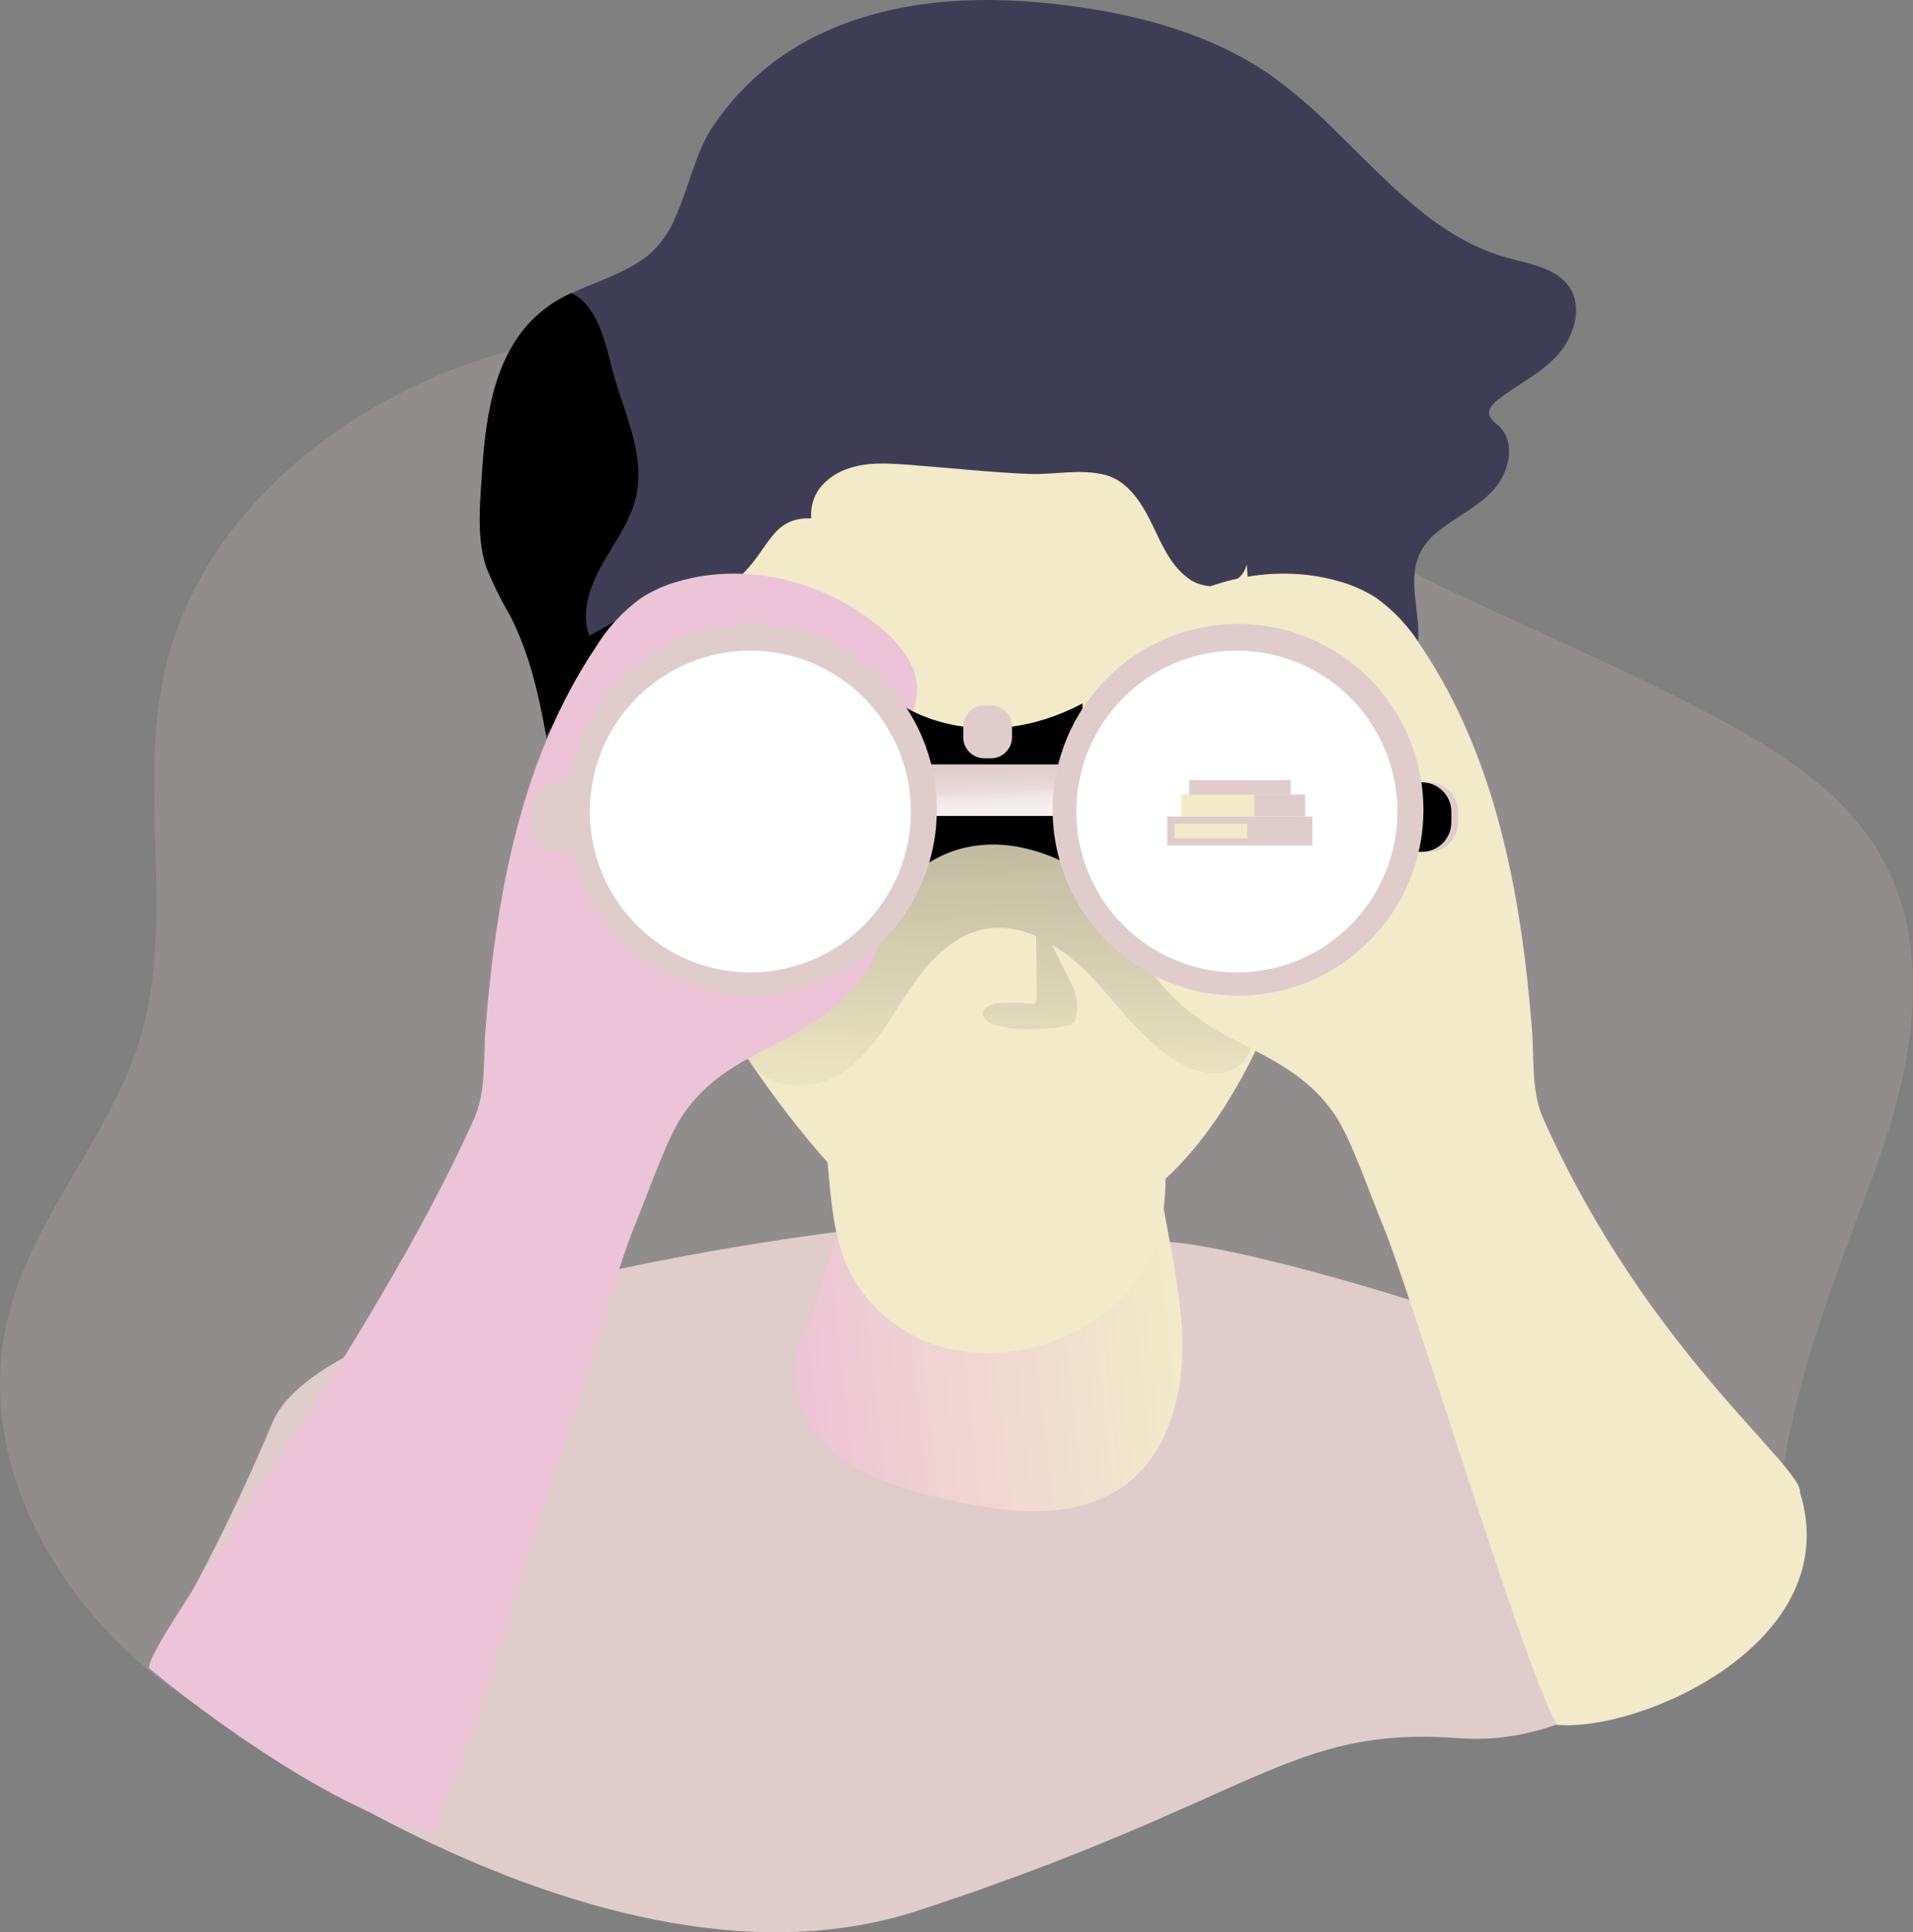 <svg width="206" height="208" viewBox="0 0 206 208" fill="none" xmlns="http://www.w3.org/2000/svg">
<rect x="0" y="0" width="206" height="208" fill="#808080" stroke="none"/>
<path opacity="0.18" d="M201.796 126.313C205.865 115.355 208.38 102.511 202.639 92.305C198.734 85.371 191.705 80.894 184.676 77.153C164.51 66.445 142.103 59.354 124.663 44.648C121.804 42.237 119.055 39.607 115.673 38.034C112.088 36.359 108.05 35.999 104.106 35.686C87.041 34.301 69.531 33.268 53.153 38.245C36.775 43.223 21.569 55.464 17.757 72.182C14.829 85.089 18.905 98.974 15.125 111.661C12.001 122.18 3.761 130.664 0.989 141.293C-3.697 159.044 8.908 177.789 25.357 185.906C41.805 194.022 61.01 193.733 79.247 192.269C88.424 191.525 97.624 190.492 106.52 188.129C114.509 186.008 122.281 182.806 130.512 182.282C143.352 181.46 157.59 186.923 168.353 179.863C172.109 177.406 174.905 173.649 178.748 171.324C186.699 166.519 190.651 165.227 192.392 155.89C194.36 145.449 198.133 136.19 201.796 126.313Z" fill="#E1CCCC"/>
<path d="M90.392 132.582C90.392 132.582 35.018 139.243 29.301 153.221C25.494 162.3 21.057 171.101 16.023 179.558C16.023 179.558 62.267 217.683 98.928 205.653C135.589 193.623 138.658 185.742 157.176 187.119C175.694 188.497 191.088 167.897 191.088 159.318C191.088 150.74 133.832 133.122 124.608 133.686C115.384 134.249 90.392 132.582 90.392 132.582Z" fill="#E1CCCC"/>
<path d="M91.688 132.049C91.688 134.014 91.165 130.781 90.376 132.582C89.33 134.977 87.58 141.895 86.424 144.228C84.433 148.227 86.362 153.338 89.751 156.273C93.141 159.208 97.632 160.445 101.998 161.431C108.457 162.887 115.837 163.779 121.156 159.866C126.24 156.101 127.685 149.057 127.263 142.741C126.995 139.608 126.547 136.493 125.92 133.411L122.163 112.936C122.149 112.676 122.077 112.422 121.951 112.194C121.825 111.965 121.649 111.768 121.436 111.618C121.224 111.467 120.98 111.367 120.723 111.324C120.466 111.281 120.203 111.297 119.953 111.371C112.924 111.285 101.584 111.496 95.445 115.433C89.712 119.041 91.673 125.381 91.688 132.049Z" fill="url(#paint0_linear)"/>
<path d="M91.337 136.581C92.431 138.808 94.022 140.753 95.985 142.266C97.949 143.779 100.233 144.82 102.662 145.308C107.566 146.235 112.64 145.312 116.907 142.718C120.391 140.651 123.382 137.528 124.608 133.67C125.198 131.469 125.503 129.202 125.514 126.923L125.819 120.396C123.85 123.26 120.273 124.559 116.837 125.045C108.183 126.242 100.646 123.111 92.547 120.763C88.744 119.644 88.814 121.969 89.119 125.201C89.478 128.981 89.72 133.051 91.337 136.581Z" fill="url(#paint1_linear)"/>
<path d="M77.559 109.407C77.559 109.407 91.618 132.754 101.482 133.85C111.346 134.945 126.131 134.531 136.628 109.978C147.125 85.425 148.968 52.764 132.27 46.949C132.254 46.949 50.388 25.042 77.559 109.407Z" fill="url(#paint2_linear)"/>
<path d="M135.378 110.361C135.081 111.927 134.706 113.633 133.488 114.643C131.817 116.059 129.239 115.597 127.318 114.572C123.413 112.49 120.765 108.624 117.719 105.368C116.401 103.935 114.896 102.687 113.244 101.658L115.017 105.188C115.369 105.828 115.649 106.505 115.853 107.207C116.041 107.978 116.041 108.784 115.853 109.555C115.822 109.731 115.75 109.898 115.642 110.04C115.477 110.206 115.269 110.32 115.041 110.369C114.079 110.616 113.089 110.74 112.096 110.737C110.356 110.921 108.596 110.759 106.918 110.26C106.434 110.08 105.895 109.743 105.848 109.219C105.785 108.491 106.699 108.084 107.41 107.99C108.402 107.99 109.339 107.865 110.315 107.99C111.659 108.115 111.612 108.225 111.62 106.824C111.62 104.812 111.62 102.824 111.565 100.789C109.841 99.962 107.905 99.689 106.02 100.006C102.349 100.727 99.686 103.865 97.632 106.988C95.578 110.111 93.68 113.586 90.556 115.582C87.033 117.789 80.785 117.343 80.207 112.451C79.582 107.246 82.605 100.836 85.502 96.735C89.399 91.257 95.027 87.258 101.474 85.386C103.743 84.665 106.135 84.418 108.503 84.658C111.104 84.995 113.533 86.161 115.9 87.304L128.326 93.283C130.458 94.308 132.66 95.389 134.136 97.244C136.925 100.797 136.222 105.892 135.378 110.361Z" fill="url(#paint3_linear)"/>
<path d="M160.355 44.515C160.418 45.102 160.996 45.477 161.441 45.892C163.292 47.669 162.511 50.925 160.761 52.803C159.012 54.682 156.567 55.746 154.615 57.413C153.426 58.359 152.632 59.715 152.389 61.217C152.045 63.276 152.646 65.49 152.725 67.807C152.751 68.458 152.722 69.11 152.639 69.756C151.905 75.3 149.836 80.581 146.609 85.144C145.649 86.451 144.383 87.789 142.767 87.859C140.15 87.977 138.658 84.948 137.956 82.42C136.527 77.287 135.483 72.055 134.831 66.766C134.582 64.763 134.389 62.756 134.254 60.747C133.738 63.174 130.231 63.761 128.162 62.399C128.044 62.321 127.935 62.242 127.818 62.148C125.983 60.747 125.03 58.446 124.014 56.333C122.921 54.095 121.421 51.754 119.024 51.128C116.306 50.432 113.557 51.128 110.768 51.019C106.496 50.839 102.216 50.361 97.952 50.04C95.609 49.868 93.266 49.696 91.079 50.533C90.311 50.815 89.604 51.24 88.994 51.786C88.42 52.274 87.972 52.894 87.688 53.593C87.403 54.292 87.291 55.049 87.361 55.801C83.035 55.652 82.878 59.135 79.676 62.062C76.474 64.99 70.757 67.682 73.248 71.228C75.841 74.922 73.881 77.356 73.639 81.723C73.241 88.971 71.015 95.984 68.812 102.91C65.469 98.112 62.072 93.197 60.572 87.554C59.791 84.713 59.331 81.927 58.807 79.187C58.026 74.82 57.089 70.523 54.902 66.226C53.936 64.593 53.093 62.89 52.38 61.131C51.474 58.446 51.599 55.535 51.786 52.709C52.145 46.675 52.622 40.186 56.379 35.49C57.761 33.8 59.522 32.459 61.518 31.577C64.267 30.278 67.203 29.479 69.726 27.546C71.067 26.419 72.106 24.974 72.749 23.343C74.123 20.267 74.889 16.581 76.544 13.951C79.525 9.354 83.763 5.714 88.752 3.463C97.03 -0.333 106.535 -0.568 115.564 0.669C123.038 1.694 130.528 3.745 136.737 8.034C139.371 9.935 141.837 12.059 144.11 14.382C149.679 19.821 154.904 25.691 162.261 27.734C164.737 28.431 167.65 28.83 169.048 30.99C170.446 33.15 169.485 36.336 167.665 38.292C165.846 40.249 163.378 41.423 161.253 43.051C160.847 43.419 160.293 43.912 160.355 44.515Z" fill="#3F3D56"/>
<path d="M64.853 60.747C63.525 63.096 62.51 65.913 63.462 68.449C64.728 67.721 66.008 67.025 67.25 66.32L58.815 79.156C57.995 74.789 57.097 70.492 54.91 66.195C53.946 64.562 53.106 62.858 52.395 61.1C51.481 58.415 51.614 55.504 51.794 52.678C52.153 46.644 52.637 40.155 56.394 35.459C57.774 33.769 59.532 32.428 61.525 31.546C62.083 31.813 62.584 32.185 63.002 32.641C64.962 34.786 65.446 38.214 66.243 40.891C67.461 44.937 69.484 49.258 68.469 53.562C67.852 56.184 66.165 58.399 64.853 60.747Z" fill="url(#paint4_linear)"/>
<path d="M153.623 52.936C151.881 55.284 151.975 58.227 152.373 61.217C152.537 62.446 152.732 63.675 152.912 64.849C153.116 65.832 153.045 66.853 152.709 67.799C152.636 67.964 152.547 68.121 152.443 68.269C151.186 69.983 148.538 69.443 146.555 68.739C141.665 67.001 138.073 67.455 134.839 66.727C132.567 66.211 130.45 65.162 128.162 62.36C128.067 62.257 127.953 62.174 127.826 62.117C125.983 60.716 125.03 58.407 124.014 56.294C122.929 54.056 121.429 51.715 119.024 51.097C116.306 50.393 113.557 51.097 110.768 50.987C106.496 50.8 102.177 50.33 97.952 50.009C95.609 49.829 93.266 49.665 91.087 50.502C90.314 50.788 89.603 51.222 88.994 51.778C88.064 51.567 87.369 50.901 87.025 49.43C86.182 45.712 87.564 40.547 90.267 37.893C92.969 35.24 96.921 34.543 100.678 34.175C108.667 33.393 117.227 33.729 123.936 38.128C127.014 40.147 129.591 42.934 132.863 44.624C138.822 47.692 145.953 46.62 152.6 47.426C153.724 47.559 155.029 47.896 155.45 48.992C156.005 50.377 154.544 51.708 153.623 52.936Z" fill="url(#paint5_linear)"/>
<path d="M98.257 71.799C97.395 70.079 96.153 68.58 94.625 67.416C88.705 62.571 80.473 60.458 73.124 62.563C71.696 62.948 70.335 63.547 69.086 64.34C67.111 65.759 65.441 67.561 64.173 69.638C56.121 81.629 53.426 96.359 52.286 110.721C52.028 113.977 52.38 117.437 51.052 120.419C39.946 145.363 15.75 176.709 16.047 179.558C24.724 186.837 39.813 196.816 46.647 197.067C50.482 190.022 65.274 139.258 68.383 131.846C69.609 128.934 71.78 122.548 73.576 119.949C78.388 112.968 85.932 112.905 91.626 106.644C93.129 105.115 94.223 103.23 94.805 101.165C95.095 99.369 95.139 97.541 94.937 95.733C94.721 91.341 95.107 86.941 96.085 82.654C96.898 79.046 99.928 75.54 98.257 71.799Z" fill="url(#paint6_linear)"/>
<path d="M61.112 84.22H60.206C58.454 84.22 57.035 85.643 57.035 87.398V88.517C57.035 90.272 58.454 91.695 60.206 91.695H61.112C62.863 91.695 64.283 90.272 64.283 88.517V87.398C64.283 85.643 62.863 84.22 61.112 84.22Z" fill="#E1CCCC"/>
<path d="M61.745 84.22H60.838C59.087 84.22 57.667 85.643 57.667 87.398V88.517C57.667 90.272 59.087 91.695 60.838 91.695H61.745C63.496 91.695 64.916 90.272 64.916 88.517V87.398C64.916 85.643 63.496 84.22 61.745 84.22Z" fill="url(#paint7_linear)"/>
<path d="M118.977 71.799C119.842 70.075 121.093 68.575 122.632 67.416C128.544 62.571 136.784 60.458 144.133 62.563C145.558 62.948 146.917 63.547 148.163 64.34C150.14 65.757 151.811 67.559 153.076 69.638C161.12 81.621 163.815 96.359 164.963 110.721C165.221 113.977 164.862 117.437 166.189 120.419C177.295 145.355 194.126 157.823 193.837 160.672C198.82 176.764 176.655 186.5 167.626 185.671C163.792 178.627 152.006 139.25 148.882 131.83C147.664 128.919 145.492 122.532 143.696 119.933C138.885 112.952 131.356 112.929 125.647 106.628C124.141 105.101 123.048 103.216 122.468 101.149C122.178 99.353 122.133 97.526 122.335 95.717C122.548 91.326 122.162 86.926 121.187 82.639C120.336 79.046 117.329 75.54 118.977 71.799Z" fill="url(#paint8_linear)"/>
<path d="M153.85 84.22H152.943C151.192 84.22 149.772 85.643 149.772 87.398V88.517C149.772 90.272 151.192 91.695 152.943 91.695H153.85C155.601 91.695 157.021 90.272 157.021 88.517V87.398C157.021 85.643 155.601 84.22 153.85 84.22Z" fill="#E1CCCC"/>
<path d="M153.115 84.22H152.209C150.458 84.22 149.038 85.643 149.038 87.398V88.517C149.038 90.272 150.458 91.695 152.209 91.695H153.115C154.867 91.695 156.287 90.272 156.287 88.517V87.398C156.287 85.643 154.867 84.22 153.115 84.22Z" fill="url(#paint9_linear)"/>
<path d="M97.522 76.151C97.522 76.151 105.645 81.481 116.571 75.728V93.972C116.571 93.972 106.902 87.093 98.499 93.972L97.522 76.151Z" fill="#E1CCCC"/>
<path d="M97.522 76.151C97.522 76.151 105.645 81.481 116.571 75.728V93.972C116.571 93.972 106.902 87.093 98.499 93.972L97.522 76.151Z" fill="url(#paint10_linear)"/>
<path d="M116.118 82.287H98.788V87.828H116.118V82.287Z" fill="#E1CCCC"/>
<path opacity="0.69" d="M116.118 82.287H98.788V87.828H116.118V82.287Z" fill="url(#paint11_linear)"/>
<path d="M80.918 107.176C91.943 107.176 100.881 98.219 100.881 87.171C100.881 76.122 91.943 67.165 80.918 67.165C69.893 67.165 60.955 76.122 60.955 87.171C60.955 98.219 69.893 107.176 80.918 107.176Z" fill="#E1CCCC"/>
<path opacity="0.69" d="M80.918 107.176C91.943 107.176 100.881 98.219 100.881 87.171C100.881 76.122 91.943 67.165 80.918 67.165C69.893 67.165 60.955 76.122 60.955 87.171C60.955 98.219 69.893 107.176 80.918 107.176Z" fill="url(#paint12_linear)"/>
<path d="M80.801 104.679C90.347 104.679 98.085 96.924 98.085 87.358C98.085 77.792 90.347 70.038 80.801 70.038C71.255 70.038 63.517 77.792 63.517 87.358C63.517 96.924 71.255 104.679 80.801 104.679Z" fill="white"/>
<path d="M133.316 107.176C144.342 107.176 153.279 98.219 153.279 87.171C153.279 76.122 144.342 67.165 133.316 67.165C122.291 67.165 113.354 76.122 113.354 87.171C113.354 98.219 122.291 107.176 133.316 107.176Z" fill="#E1CCCC"/>
<path opacity="0.69" d="M133.316 107.176C144.342 107.176 153.279 98.219 153.279 87.171C153.279 76.122 144.342 67.165 133.316 67.165C122.291 67.165 113.354 76.122 113.354 87.171C113.354 98.219 122.291 107.176 133.316 107.176Z" fill="url(#paint13_linear)"/>
<path d="M133.191 104.679C142.737 104.679 150.475 96.924 150.475 87.358C150.475 77.792 142.737 70.038 133.191 70.038C123.646 70.038 115.908 77.792 115.908 87.358C115.908 96.924 123.646 104.679 133.191 104.679Z" fill="white"/>
<path d="M106.715 75.939H105.989C104.738 75.939 103.724 76.956 103.724 78.209V79.36C103.724 80.613 104.738 81.629 105.989 81.629H106.715C107.966 81.629 108.98 80.613 108.98 79.36V78.209C108.98 76.956 107.966 75.939 106.715 75.939Z" fill="#E1CCCC"/>
<path opacity="0.69" d="M144.126 14.389C143.546 15.087 142.885 15.712 142.157 16.252C137.011 20.001 129.841 17.818 123.936 15.47C117.438 12.824 110.862 10.139 103.833 9.693C96.804 9.247 89.314 11.47 85.089 17.058C82.691 20.189 80.754 24.76 76.794 24.979C76.041 24.998 75.293 24.862 74.596 24.578C73.898 24.293 73.266 23.868 72.741 23.328C74.108 20.252 74.873 16.565 76.529 13.935C79.512 9.34 83.749 5.7 88.736 3.448C97.022 -0.325 106.528 -0.552 115.548 0.677C123.015 1.702 130.512 3.753 136.714 8.042C139.362 9.941 141.841 12.064 144.126 14.389Z" fill="url(#paint14_linear)"/>
<path opacity="0.69" d="M154.216 30.231C156.442 31.734 159.207 32.164 161.886 32.281C162.866 32.274 163.843 32.398 164.791 32.649C165.264 32.778 165.7 33.019 166.062 33.351C166.423 33.683 166.7 34.097 166.869 34.559C166.934 35.138 167.09 35.703 167.329 36.234C167.385 36.314 167.464 36.375 167.556 36.406C167.626 36.406 167.696 36.389 167.759 36.356C167.821 36.324 167.875 36.276 167.915 36.218C168.505 35.561 168.866 34.73 168.946 33.85C169.027 32.97 168.821 32.088 168.36 31.334C167.181 29.511 164.822 28.986 162.753 28.29C160.122 27.436 157.649 26.154 155.435 24.494C154.146 23.523 151.17 21.48 150.983 24.4C150.834 26.709 152.389 29.002 154.216 30.231Z" fill="url(#paint15_linear)"/>
<path opacity="0.69" d="M84.253 34.543C85.214 32.36 86.291 30.113 88.111 28.564C90.29 26.724 93.227 26.114 96.031 25.66C99.247 25.04 102.518 24.747 105.793 24.783C112.189 25.102 118.354 27.277 123.538 31.045C127.763 34.042 132.129 38.136 137.245 37.424C141.65 39.607 135.495 45.837 133.871 45.172C130.552 43.802 123.772 37.463 120.484 36.015C114.017 33.166 106.692 33.354 99.631 33.831C97.948 33.832 96.284 34.181 94.742 34.856C93.282 35.736 92.053 36.951 91.157 38.402C89.667 40.397 88.567 42.657 87.916 45.063C87.471 46.91 88.252 49.383 85.823 48.553C80.332 46.698 82.746 38.05 84.253 34.543Z" fill="url(#paint16_linear)"/>
<path d="M141.322 87.891H125.701V91.022H141.322V87.891Z" fill="#E1CCCC"/>
<path d="M134.293 88.673H126.482V90.239H134.293V88.673Z" fill="#F2EAC9"/>
<path d="M140.541 85.543H127.264V87.891H140.541V85.543Z" fill="#E1CCCC"/>
<path d="M140.541 85.543H127.264V87.891H140.541V85.543Z" fill="url(#paint17_linear)"/>
<path d="M135.074 85.543H127.264V87.891H135.074V85.543Z" fill="#F2EAC9"/>
<path d="M138.979 83.978H128.045V85.543H138.979V83.978Z" fill="#E1CCCC"/>
<defs>
<linearGradient id="paint0_linear" x1="84.04" y1="141.836" x2="125.648" y2="137.223" gradientUnits="userSpaceOnUse">
<stop stop-color="#ECC4D7"/>
<stop offset="0.42" stop-color="#EFD4D1"/>
<stop offset="1" stop-color="#F2EAC9"/>
</linearGradient>
<linearGradient id="paint1_linear" x1="9283.11" y1="-18849.8" x2="10634.2" y2="-15964.7" gradientUnits="userSpaceOnUse">
<stop stop-color="#ECC4D7"/>
<stop offset="0.42" stop-color="#EFD4D1"/>
<stop offset="1" stop-color="#F2EAC9"/>
</linearGradient>
<linearGradient id="paint2_linear" x1="18408.9" y1="-75889.1" x2="19826.4" y2="-68187.2" gradientUnits="userSpaceOnUse">
<stop stop-color="#ECC4D7"/>
<stop offset="0.42" stop-color="#EFD4D1"/>
<stop offset="1" stop-color="#F2EAC9"/>
</linearGradient>
<linearGradient id="paint3_linear" x1="107.769" y1="121.1" x2="111.55" y2="-29.605" gradientUnits="userSpaceOnUse">
<stop stop-opacity="0"/>
<stop offset="0.99"/>
</linearGradient>
<linearGradient id="paint4_linear" x1="3939.16" y1="41723.5" x2="2121.04" y2="41279.6" gradientUnits="userSpaceOnUse">
<stop stop-opacity="0"/>
<stop offset="0.99"/>
</linearGradient>
<linearGradient id="paint5_linear" x1="15853.5" y1="30556.6" x2="21912.8" y2="30556.6" gradientUnits="userSpaceOnUse">
<stop stop-opacity="0"/>
<stop offset="0.99"/>
</linearGradient>
<linearGradient id="paint6_linear" x1="11451.2" y1="-102024" x2="20210.7" y2="-102024" gradientUnits="userSpaceOnUse">
<stop stop-color="#ECC4D7"/>
<stop offset="0.42" stop-color="#EFD4D1"/>
<stop offset="1" stop-color="#F2EAC9"/>
</linearGradient>
<linearGradient id="paint7_linear" x1="1388.12" y1="-5470.33" x2="1455.39" y2="-5470.33" gradientUnits="userSpaceOnUse">
<stop stop-opacity="0"/>
<stop offset="0.99"/>
</linearGradient>
<linearGradient id="paint8_linear" x1="270828" y1="-94313.6" x2="263420" y2="-94313.6" gradientUnits="userSpaceOnUse">
<stop stop-color="#ECC4D7"/>
<stop offset="0.42" stop-color="#EFD4D1"/>
<stop offset="1" stop-color="#F2EAC9"/>
</linearGradient>
<linearGradient id="paint9_linear" x1="2412.16" y1="-5471.9" x2="2318.72" y2="-5469.23" gradientUnits="userSpaceOnUse">
<stop stop-opacity="0"/>
<stop offset="0.99"/>
</linearGradient>
<linearGradient id="paint10_linear" x1="4955.77" y1="15254.8" x2="4974.64" y2="14256.6" gradientUnits="userSpaceOnUse">
<stop stop-opacity="0"/>
<stop offset="0.99"/>
</linearGradient>
<linearGradient id="paint11_linear" x1="107.332" y1="82.42" x2="107.544" y2="87.053" gradientUnits="userSpaceOnUse">
<stop offset="0.02" stop-color="white" stop-opacity="0"/>
<stop offset="0.58" stop-color="white" stop-opacity="0.39"/>
<stop offset="0.68" stop-color="white" stop-opacity="0.68"/>
<stop offset="1" stop-color="white"/>
</linearGradient>
<linearGradient id="paint12_linear" x1="8616.19" y1="32882.6" x2="8199.95" y2="33362.7" gradientUnits="userSpaceOnUse">
<stop offset="0.02" stop-color="white" stop-opacity="0"/>
<stop offset="0.58" stop-color="white" stop-opacity="0.39"/>
<stop offset="0.68" stop-color="white" stop-opacity="0.68"/>
<stop offset="1" stop-color="white"/>
</linearGradient>
<linearGradient id="paint13_linear" x1="11411.5" y1="32791.4" x2="10744.8" y2="33191.9" gradientUnits="userSpaceOnUse">
<stop offset="0.02" stop-color="white" stop-opacity="0"/>
<stop offset="0.58" stop-color="white" stop-opacity="0.39"/>
<stop offset="0.68" stop-color="white" stop-opacity="0.68"/>
<stop offset="1" stop-color="white"/>
</linearGradient>
<linearGradient id="paint14_linear" x1="18390.5" y1="-21470.1" x2="18379.9" y2="-25128.5" gradientUnits="userSpaceOnUse">
<stop offset="0.02" stop-color="white" stop-opacity="0"/>
<stop offset="0.58" stop-color="white" stop-opacity="0.39"/>
<stop offset="0.68" stop-color="white" stop-opacity="0.68"/>
<stop offset="1" stop-color="white"/>
</linearGradient>
<linearGradient id="paint15_linear" x1="5726.88" y1="-11246.5" x2="6694.04" y2="-11606.6" gradientUnits="userSpaceOnUse">
<stop offset="0.02" stop-color="white" stop-opacity="0"/>
<stop offset="0.58" stop-color="white" stop-opacity="0.39"/>
<stop offset="0.68" stop-color="white" stop-opacity="0.68"/>
<stop offset="1" stop-color="white"/>
</linearGradient>
<linearGradient id="paint16_linear" x1="12076.6" y1="-20369.9" x2="31457.5" y2="-16330.7" gradientUnits="userSpaceOnUse">
<stop offset="0.02" stop-color="white" stop-opacity="0"/>
<stop offset="0.58" stop-color="white" stop-opacity="0.39"/>
<stop offset="0.68" stop-color="white" stop-opacity="0.68"/>
<stop offset="1" stop-color="white"/>
</linearGradient>
<linearGradient id="paint17_linear" x1="-21038.3" y1="820.719" x2="-21040.2" y2="988.195" gradientUnits="userSpaceOnUse">
<stop stop-opacity="0"/>
<stop offset="0.99"/>
</linearGradient>
</defs>
</svg>

